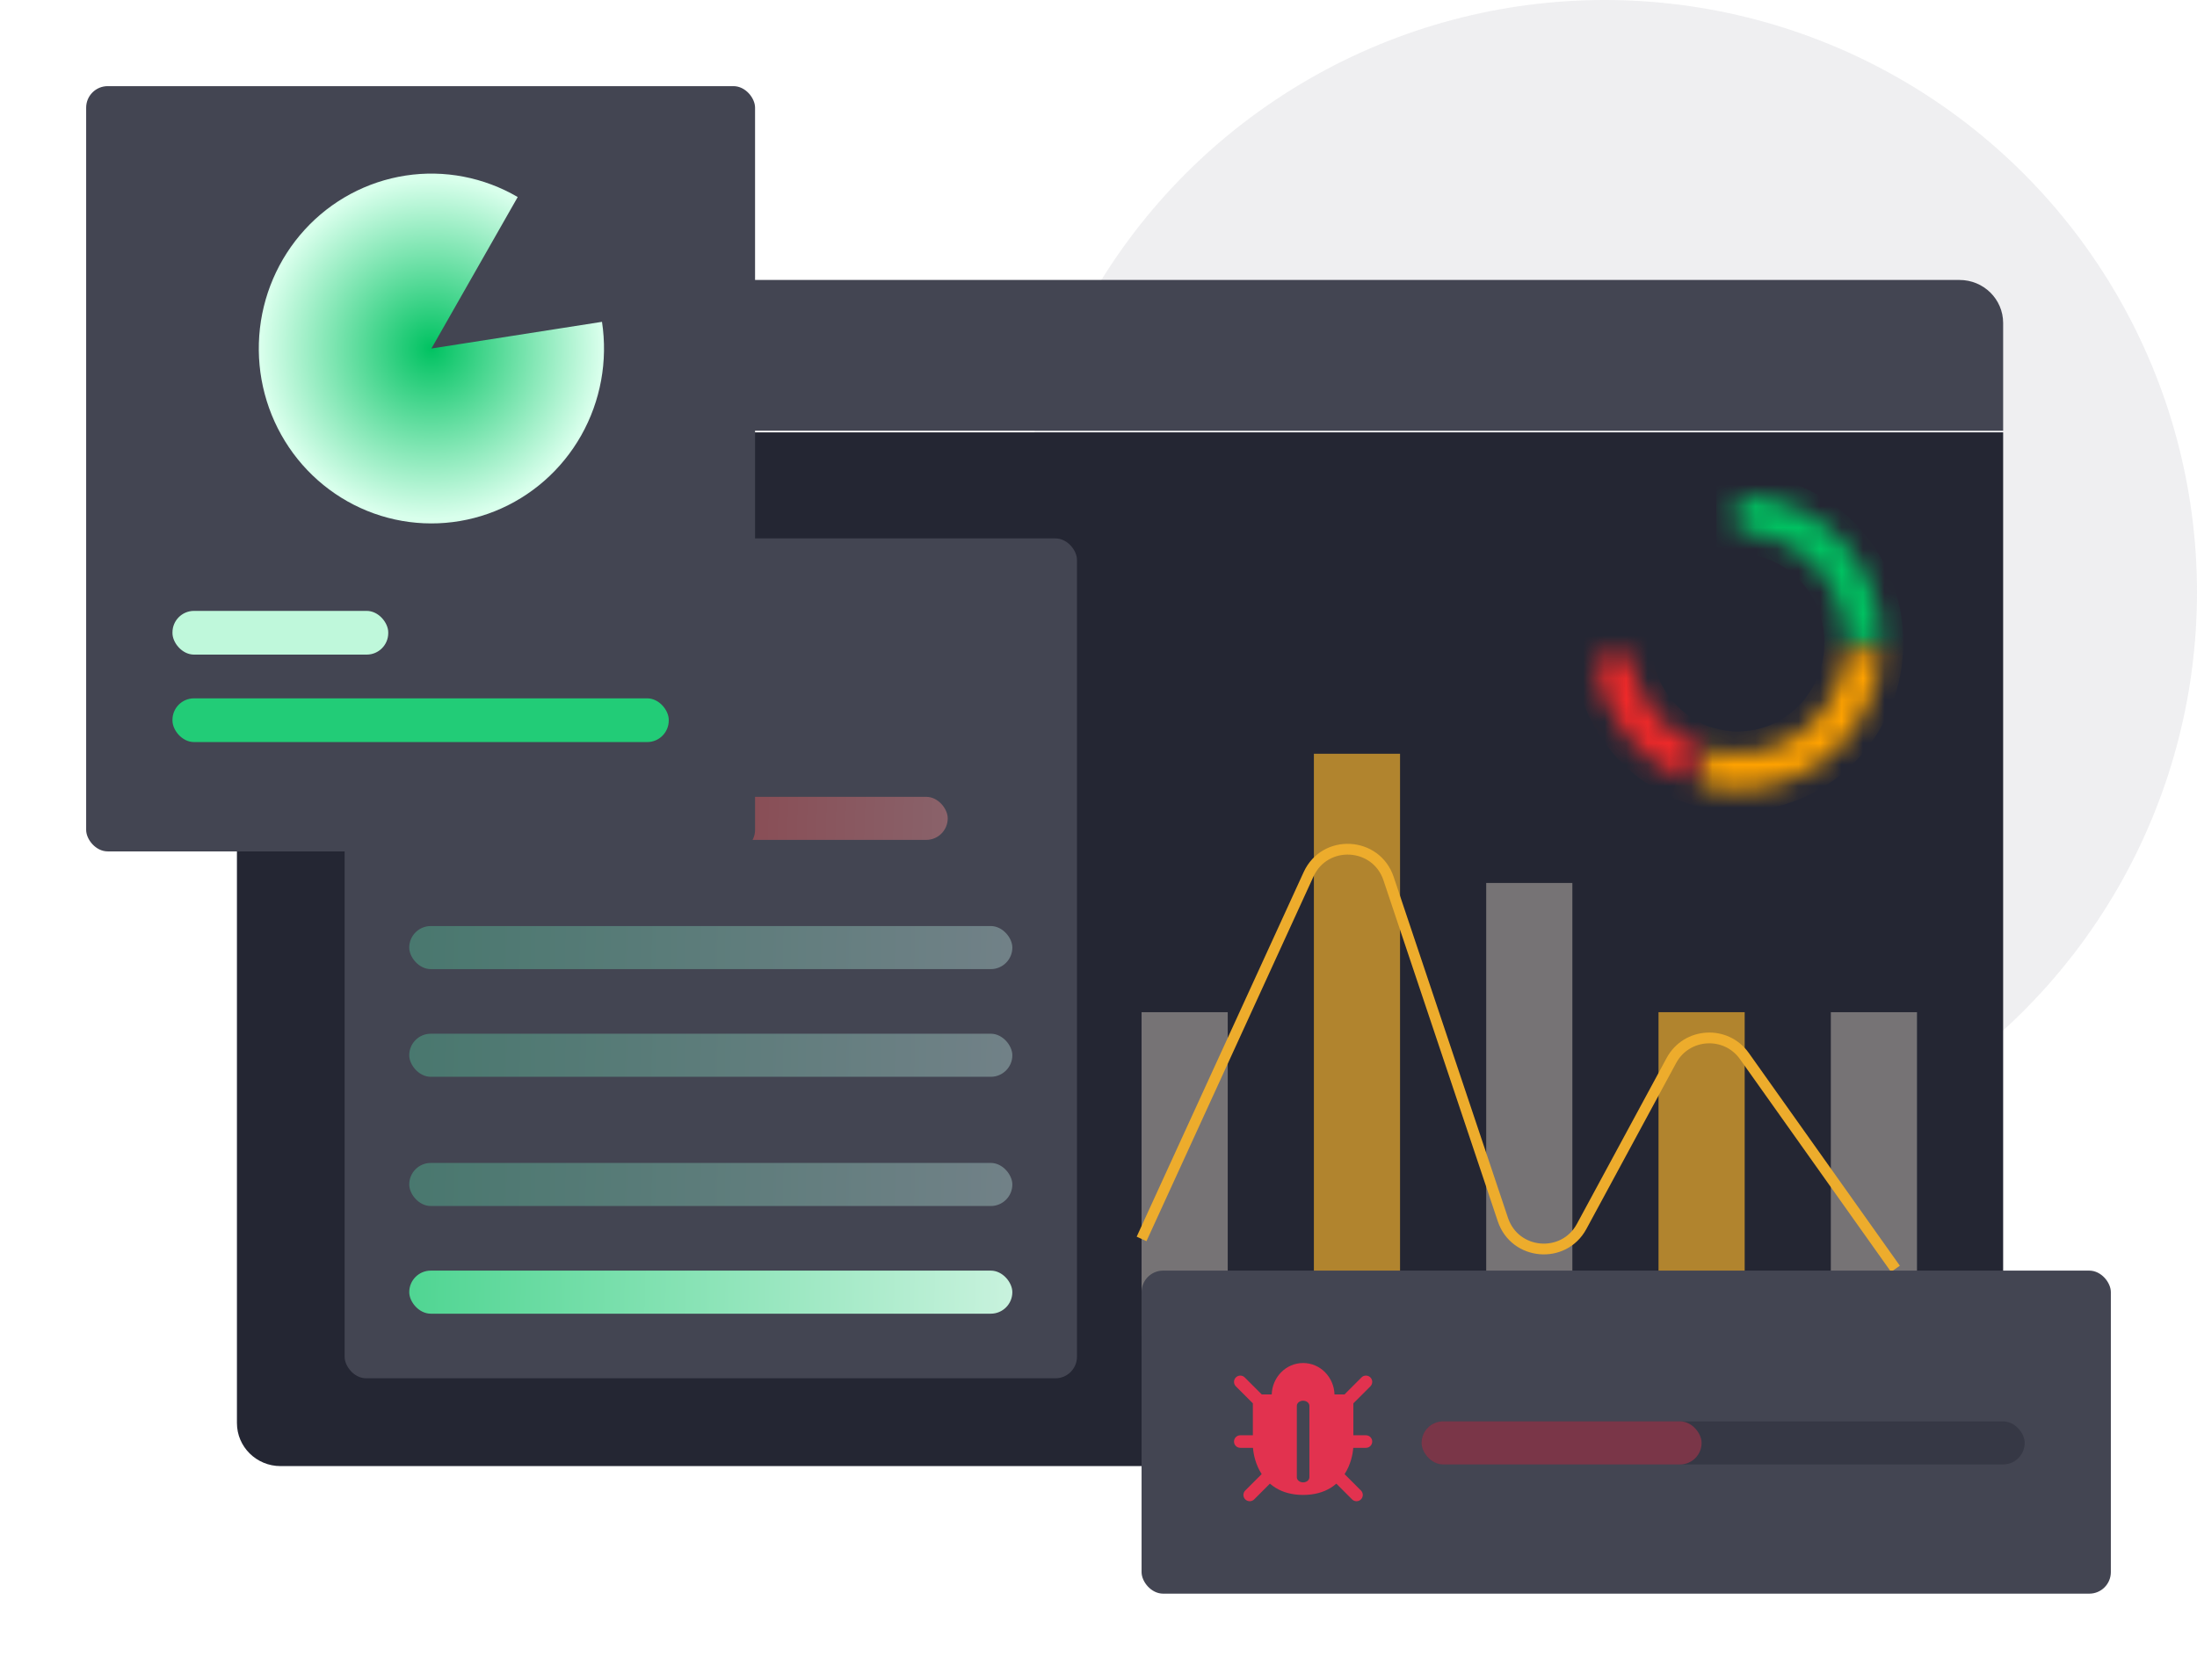 <svg width="102" height="78" viewBox="0 0 102 78" fill="none" xmlns="http://www.w3.org/2000/svg">
<circle opacity="0.1" cx="74.5" cy="27.5" r="27.5" fill="#60626F"/>
<g filter="url(#filter0_d_5607_29092)">
<path d="M11 11C11 9.895 11.906 9 13.025 9H90.975C92.094 9 93 9.895 93 11V16H11V11Z" fill="#434552"/>
<path d="M11 16.077H93V62.077C93 63.182 92.094 64.077 90.975 64.077H13.025C11.906 64.077 11 63.182 11 62.077V16.077Z" fill="#242633"/>
<mask id="path-4-inside-1_5607_29092" fill="white">
<path d="M80.684 19C81.562 19 82.431 19.177 83.242 19.52C84.053 19.864 84.79 20.368 85.41 21.003C86.031 21.638 86.523 22.392 86.859 23.221C87.195 24.051 87.368 24.94 87.368 25.838L85.698 25.838C85.698 25.164 85.569 24.497 85.317 23.875C85.065 23.253 84.695 22.687 84.23 22.211C83.764 21.734 83.211 21.357 82.603 21.099C81.995 20.841 81.343 20.708 80.684 20.708V19Z"/>
</mask>
<path d="M80.684 19C81.562 19 82.431 19.177 83.242 19.52C84.053 19.864 84.79 20.368 85.41 21.003C86.031 21.638 86.523 22.392 86.859 23.221C87.195 24.051 87.368 24.94 87.368 25.838L85.698 25.838C85.698 25.164 85.569 24.497 85.317 23.875C85.065 23.253 84.695 22.687 84.23 22.211C83.764 21.734 83.211 21.357 82.603 21.099C81.995 20.841 81.343 20.708 80.684 20.708V19Z" stroke="#00C261" stroke-width="2" mask="url(#path-4-inside-1_5607_29092)"/>
<mask id="path-5-inside-2_5607_29092" fill="white">
<path d="M87.354 26.279C87.29 27.299 87.003 28.292 86.514 29.183C86.025 30.075 85.347 30.843 84.53 31.431C83.712 32.019 82.776 32.412 81.791 32.582C80.806 32.751 79.796 32.692 78.835 32.409L79.297 30.768C80.018 30.98 80.775 31.024 81.514 30.897C82.254 30.77 82.956 30.475 83.569 30.034C84.182 29.593 84.691 29.016 85.057 28.348C85.424 27.679 85.639 26.934 85.688 26.169L87.354 26.279Z"/>
</mask>
<path d="M87.354 26.279C87.29 27.299 87.003 28.292 86.514 29.183C86.025 30.075 85.347 30.843 84.53 31.431C83.712 32.019 82.776 32.412 81.791 32.582C80.806 32.751 79.796 32.692 78.835 32.409L79.297 30.768C80.018 30.98 80.775 31.024 81.514 30.897C82.254 30.77 82.956 30.475 83.569 30.034C84.182 29.593 84.691 29.016 85.057 28.348C85.424 27.679 85.639 26.934 85.688 26.169L87.354 26.279Z" stroke="#FFA200" stroke-width="2" mask="url(#path-5-inside-2_5607_29092)"/>
<mask id="path-6-inside-3_5607_29092" fill="white">
<path d="M78.31 32.23C77.155 31.781 76.144 31.013 75.39 30.012C74.635 29.011 74.167 27.815 74.037 26.558L75.698 26.378C75.795 27.321 76.147 28.218 76.712 28.969C77.278 29.72 78.036 30.296 78.903 30.633L78.31 32.23Z"/>
</mask>
<path d="M78.31 32.23C77.155 31.781 76.144 31.013 75.39 30.012C74.635 29.011 74.167 27.815 74.037 26.558L75.698 26.378C75.795 27.321 76.147 28.218 76.712 28.969C77.278 29.72 78.036 30.296 78.903 30.633L78.31 32.23Z" stroke="#F02929" stroke-width="2" mask="url(#path-6-inside-3_5607_29092)"/>
<rect opacity="0.4" x="53" y="43" width="4" height="15" fill="#FFF6E5" fill-opacity="0.929"/>
<rect x="61" y="31" width="4" height="27" fill="#B1842E"/>
<rect opacity="0.4" x="69" y="37" width="4" height="21" fill="#FFF6E5" fill-opacity="0.929"/>
<rect x="77" y="43" width="4" height="15" fill="#B1842E"/>
<rect opacity="0.4" x="85" y="43" width="4" height="15" fill="#FFF6E5" fill-opacity="0.929"/>
<path d="M53 53.528L60.752 36.6C61.508 34.951 63.891 35.078 64.467 36.797L69.775 52.632C70.331 54.291 72.599 54.487 73.431 52.948L77.597 45.244C78.302 43.941 80.13 43.83 80.987 45.038L88 54.917" stroke="#EDAC2C" stroke-width="0.5"/>
<rect x="16" y="21" width="34" height="39" rx="1" fill="#434552"/>
<rect x="19" y="27" width="16" height="2" rx="1" fill="url(#paint0_linear_5607_29092)"/>
<rect opacity="0.4" x="19" y="33" width="25" height="2" rx="1" fill="url(#paint1_linear_5607_29092)"/>
<rect opacity="0.4" x="19" y="39" width="28" height="2" rx="1" fill="url(#paint2_linear_5607_29092)"/>
<rect opacity="0.4" x="19" y="44" width="28" height="2" rx="1" fill="url(#paint3_linear_5607_29092)"/>
<rect opacity="0.4" x="19" y="50" width="28" height="2" rx="1" fill="url(#paint4_linear_5607_29092)"/>
<rect x="19" y="55" width="28" height="2" rx="1" fill="url(#paint5_linear_5607_29092)"/>
<path d="M16.036 12.452C16.036 13.281 15.365 13.952 14.536 13.952C13.708 13.952 13.036 13.281 13.036 12.452C13.036 11.624 13.708 10.952 14.536 10.952C15.365 10.952 16.036 11.624 16.036 12.452Z" fill="#ED0303"/>
<path d="M22.036 12.452C22.036 13.281 21.365 13.952 20.536 13.952C19.708 13.952 19.036 13.281 19.036 12.452C19.036 11.624 19.708 10.952 20.536 10.952C21.365 10.952 22.036 11.624 22.036 12.452Z" fill="#FFA200"/>
<path d="M28.036 12.452C28.036 13.281 27.365 13.952 26.536 13.952C25.708 13.952 25.036 13.281 25.036 12.452C25.036 11.624 25.708 10.952 26.536 10.952C27.365 10.952 28.036 11.624 28.036 12.452Z" fill="#00C261"/>
</g>
<g filter="url(#filter1_d_5607_29092)">
<rect x="57" y="55" width="45" height="15" rx="1" fill="#434552"/>
<rect opacity="0.4" x="70" y="62" width="28" height="2" rx="1" fill="#242633"/>
<rect opacity="0.4" x="70" y="62" width="13" height="2" rx="1" fill="#E2324F"/>
<path fill-rule="evenodd" clip-rule="evenodd" d="M63.042 60.75C63.067 59.951 63.7 59.291 64.5 59.291C65.3 59.291 65.933 59.951 65.957 60.75H66.421L67.21 59.96C67.324 59.846 67.509 59.846 67.623 59.96C67.737 60.074 67.737 60.259 67.623 60.373L66.833 61.162V62.646H67.416C67.578 62.646 67.708 62.776 67.708 62.937C67.708 63.098 67.578 63.229 67.416 63.229H66.828C66.804 63.543 66.705 64.019 66.425 64.45L67.185 65.21C67.299 65.324 67.299 65.509 67.185 65.623C67.071 65.737 66.887 65.737 66.773 65.623L66.043 64.893C66.036 64.898 66.03 64.904 66.024 64.909L66.02 64.912C65.944 64.976 65.863 65.035 65.775 65.089C65.448 65.289 65.029 65.416 64.5 65.416C63.981 65.416 63.569 65.293 63.245 65.099C63.233 65.092 63.222 65.085 63.211 65.078C63.132 65.029 63.058 64.975 62.989 64.917L62.984 64.913C62.976 64.906 62.967 64.899 62.959 64.891L62.227 65.623C62.113 65.737 61.928 65.737 61.814 65.623C61.7 65.509 61.7 65.324 61.814 65.21L62.576 64.448C62.296 64.017 62.196 63.54 62.172 63.229H61.583C61.422 63.229 61.291 63.098 61.291 62.937C61.291 62.776 61.422 62.646 61.583 62.646H62.166V61.162L61.377 60.373C61.263 60.259 61.263 60.074 61.377 59.96C61.491 59.846 61.675 59.846 61.789 59.96L62.579 60.75H63.042ZM64.791 61.279C64.791 61.148 64.661 61.041 64.5 61.041C64.339 61.041 64.208 61.148 64.208 61.279V64.596C64.208 64.727 64.339 64.833 64.5 64.833C64.661 64.833 64.791 64.727 64.791 64.596V61.279Z" fill="#E2324F"/>
</g>
<g filter="url(#filter2_d_5607_29092)">
<rect x="2" width="31.055" height="35.534" rx="1" fill="#434552"/>
<rect x="6.007" y="24.366" width="10.018" height="2.03" rx="1" fill="#BFF8DB"/>
<rect x="6.007" y="28.427" width="23.041" height="2.03" rx="1" fill="#22CC77"/>
<path d="M22.036 5.149C20.462 4.229 18.627 3.877 16.831 4.152C15.034 4.428 13.383 5.313 12.149 6.664C10.914 8.015 10.169 9.751 10.036 11.587C9.903 13.424 10.389 15.251 11.415 16.771C12.441 18.29 13.947 19.411 15.684 19.95C17.421 20.488 19.288 20.413 20.977 19.736C22.666 19.058 24.079 17.819 24.982 16.222C25.885 14.624 26.226 12.763 25.949 10.944L18.029 12.183L22.036 5.149Z" fill="url(#paint6_angular_5607_29092)"/>
</g>
<defs>
<filter id="filter0_d_5607_29092" x="7" y="9" width="90" height="63.077" filterUnits="userSpaceOnUse" color-interpolation-filters="sRGB">
<feFlood flood-opacity="0" result="BackgroundImageFix"/>
<feColorMatrix in="SourceAlpha" type="matrix" values="0 0 0 0 0 0 0 0 0 0 0 0 0 0 0 0 0 0 127 0" result="hardAlpha"/>
<feOffset dy="4"/>
<feGaussianBlur stdDeviation="2"/>
<feComposite in2="hardAlpha" operator="out"/>
<feColorMatrix type="matrix" values="0 0 0 0 0 0 0 0 0 0 0 0 0 0 0 0 0 0 0.05 0"/>
<feBlend mode="normal" in2="BackgroundImageFix" result="effect1_dropShadow_5607_29092"/>
<feBlend mode="normal" in="SourceGraphic" in2="effect1_dropShadow_5607_29092" result="shape"/>
</filter>
<filter id="filter1_d_5607_29092" x="49" y="55" width="53" height="23" filterUnits="userSpaceOnUse" color-interpolation-filters="sRGB">
<feFlood flood-opacity="0" result="BackgroundImageFix"/>
<feColorMatrix in="SourceAlpha" type="matrix" values="0 0 0 0 0 0 0 0 0 0 0 0 0 0 0 0 0 0 127 0" result="hardAlpha"/>
<feOffset dx="-4" dy="4"/>
<feGaussianBlur stdDeviation="2"/>
<feComposite in2="hardAlpha" operator="out"/>
<feColorMatrix type="matrix" values="0 0 0 0 0 0 0 0 0 0 0 0 0 0 0 0 0 0 0.05 0"/>
<feBlend mode="normal" in2="BackgroundImageFix" result="effect1_dropShadow_5607_29092"/>
<feBlend mode="normal" in="SourceGraphic" in2="effect1_dropShadow_5607_29092" result="shape"/>
</filter>
<filter id="filter2_d_5607_29092" x="0" y="0" width="39.056" height="43.534" filterUnits="userSpaceOnUse" color-interpolation-filters="sRGB">
<feFlood flood-opacity="0" result="BackgroundImageFix"/>
<feColorMatrix in="SourceAlpha" type="matrix" values="0 0 0 0 0 0 0 0 0 0 0 0 0 0 0 0 0 0 127 0" result="hardAlpha"/>
<feOffset dx="2" dy="4"/>
<feGaussianBlur stdDeviation="2"/>
<feComposite in2="hardAlpha" operator="out"/>
<feColorMatrix type="matrix" values="0 0 0 0 0.141 0 0 0 0 0.149 0 0 0 0 0.2 0 0 0 1 0"/>
<feBlend mode="normal" in2="BackgroundImageFix" result="effect1_dropShadow_5607_29092"/>
<feBlend mode="normal" in="SourceGraphic" in2="effect1_dropShadow_5607_29092" result="shape"/>
</filter>
<linearGradient id="paint0_linear_5607_29092" x1="8.5" y1="28" x2="42" y2="28.5" gradientUnits="userSpaceOnUse">
<stop stop-color="#11B671"/>
<stop offset="1" stop-color="#E3E6F3"/>
</linearGradient>
<linearGradient id="paint1_linear_5607_29092" x1="19" y1="34" x2="54.913" y2="35.22" gradientUnits="userSpaceOnUse">
<stop stop-color="#ED0303"/>
<stop offset="1" stop-color="#F7CCCC"/>
</linearGradient>
<linearGradient id="paint2_linear_5607_29092" x1="0.625" y1="40" x2="59.223" y2="41.531" gradientUnits="userSpaceOnUse">
<stop stop-color="#11B671"/>
<stop offset="1" stop-color="#E3E6F3"/>
</linearGradient>
<linearGradient id="paint3_linear_5607_29092" x1="0.625" y1="45" x2="59.223" y2="46.531" gradientUnits="userSpaceOnUse">
<stop stop-color="#11B671"/>
<stop offset="1" stop-color="#E3E6F3"/>
</linearGradient>
<linearGradient id="paint4_linear_5607_29092" x1="0.625" y1="51" x2="59.223" y2="52.531" gradientUnits="userSpaceOnUse">
<stop stop-color="#11B671"/>
<stop offset="1" stop-color="#E3E6F3"/>
</linearGradient>
<linearGradient id="paint5_linear_5607_29092" x1="0.625" y1="56" x2="59.223" y2="57.531" gradientUnits="userSpaceOnUse">
<stop stop-color="#00C261"/>
<stop offset="1" stop-color="#FDFFFE"/>
</linearGradient>
<radialGradient id="paint6_angular_5607_29092" cx="0" cy="0" r="1" gradientUnits="userSpaceOnUse" gradientTransform="translate(18.029 12.183) rotate(-46.989) scale(7.92 7.913)">
<stop stop-color="#00C261"/>
<stop offset="1" stop-color="#D9FFEC"/>
</radialGradient>
</defs>
</svg>
